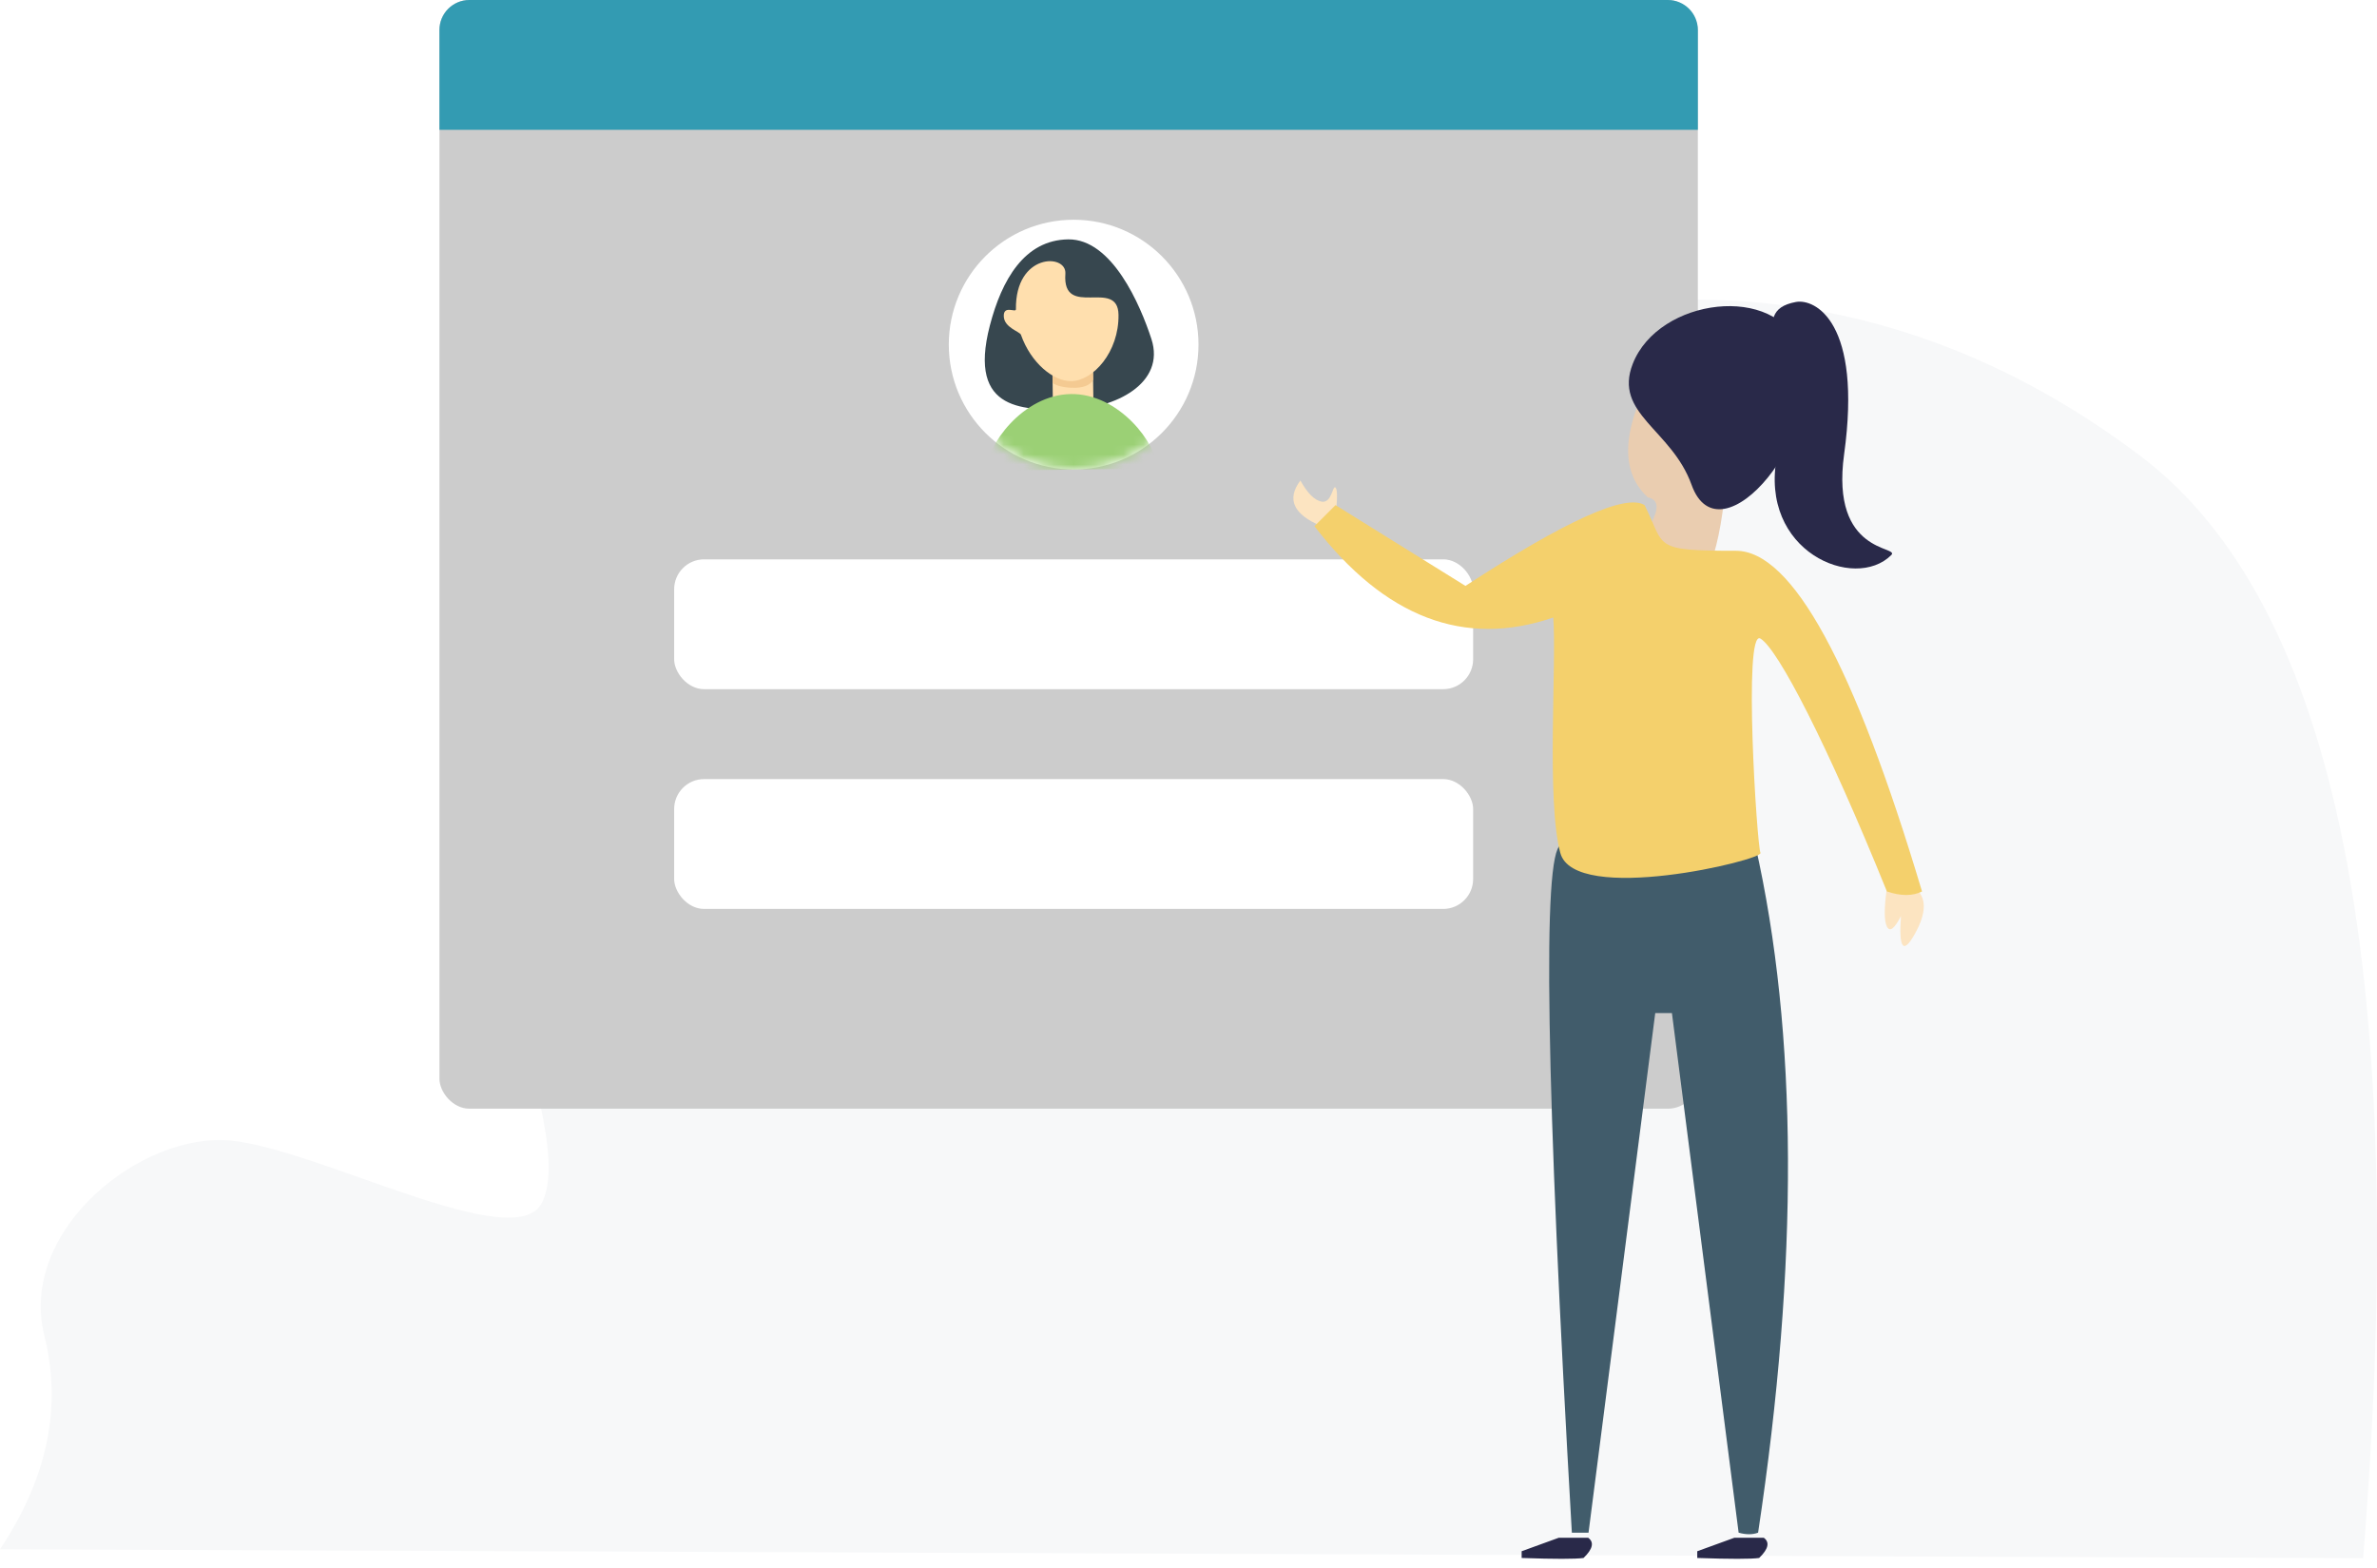 <?xml version="1.0" encoding="UTF-8"?>
<svg viewBox="0 0 238 157" version="1.1" xmlns="http://www.w3.org/2000/svg" xmlns:xlink="http://www.w3.org/1999/xlink">
    <title>Sign up</title>
    <defs>
        <circle id="path-1" cx="12.5" cy="12.5" r="12.5"></circle>
        <filter id="filter-3">
            <feColorMatrix in="SourceGraphic" type="matrix" values="0 0 0 0 0.216 0 0 0 0 0.278 0 0 0 0 0.31 0 0 0 1 0"></feColorMatrix>
        </filter>
    </defs>
    <g id="Page-1" stroke="none" stroke-width="1" fill="none" fill-rule="evenodd">
        <g id="Crosswired-Course-Catalog-Detail" transform="translate(-977, -226)">
            <g id="Group-7" transform="translate(977, 226)">
                <path d="M0,155.11 C4.744,147.994 6.227,140.878 4.448,133.762 C1.779,123.088 14.232,113.303 23.127,114.193 C32.023,115.082 51.592,125.756 54.261,120.419 C56.929,115.082 50.702,102.629 52.481,96.402 C54.261,90.175 61.377,70.606 83.615,73.275 C94.289,75.054 96.068,86.617 106.742,83.949 C117.416,81.28 120.974,46.589 137.875,37.694 C154.776,28.799 185.02,23.461 214.374,45.699 C233.943,60.525 241.356,97.292 236.611,156 L0,155.11 Z" id="Path-2-Copy-5" fill="#F7F8F9"></path>
                <g id="Group-5" transform="translate(44, 0)">
                    <g id="Group-4">
                        <rect id="Rectangle-Copy-17" fill="#CCCCCC" x="0" y="0" width="126" height="111" rx="3"></rect>
                        <path d="M3,0 L123,0 C124.657,-3.04359188e-16 126,1.343 126,3 L126,13 L126,13 L0,13 L0,3 C-2.02906125e-16,1.343 1.343,3.04359188e-16 3,0 Z" id="Rectangle-Copy-12" fill="#339BB2"></path>
                        <rect id="Rectangle-Copy-12" fill="#FFFFFF" x="23.5" y="56" width="80" height="13" rx="3"></rect>
                        <rect id="Rectangle-Copy-13" fill="#FFFFFF" x="23.5" y="78" width="80" height="13" rx="3"></rect>
                        <g id="Group-11" transform="translate(51, 22)">
                            <mask id="mask-2" fill="white">
                                <use xlink:href="#path-1"></use>
                            </mask>
                            <use id="Oval-Copy" fill="#FFFFFF" xlink:href="#path-1"></use>
                            <g filter="url(#filter-3)" id="Group-6">
                                <g mask="url(#mask-2)">
                                    <g transform="translate(3.602, 1.966)">
                                        <path d="M16.683,9.97 C18.139,14.428 12.977,16.958 8.584,17.014 C4.19,17.07 -1.797,17.467 0.513,8.61 C1.697,4.073 3.957,0.057 8.353,0 C12.749,-0.056 15.578,6.583 16.683,9.97 Z" id="Path_3" fill="#37474F"></path>
                                        <polygon id="Rectangle_2" fill="#FFDFAE" transform="translate(8.816, 14.046) rotate(-0.745) translate(-8.816, -14.046) " points="6.786 11.843 10.846 11.844 10.847 16.249 6.787 16.247"></polygon>
                                        <path d="M6.791,14.371 L6.763,12.331 L10.823,12.279 L10.848,14.053 C10.848,14.053 10.594,14.839 9.005,14.86 C7.373,14.881 6.791,14.371 6.791,14.371 Z" id="Path_4-2" fill="#F4CA92"></path>
                                        <path d="M13.39,7.551 C13.441,11.294 10.837,14.172 8.646,14.193 C6.892,14.21 4.629,12.409 3.62,9.549 C3.508,9.231 1.965,8.843 1.905,7.735 C1.839,6.52 3.124,7.383 3.119,6.998 C3.042,1.375 8.219,1.391 8.07,3.441 C7.736,8.039 13.339,3.808 13.39,7.551 Z" id="Path_5" fill="#FFDFAE"></path>
                                        <path d="M17.262,22.936 C17.229,20.467 13.46,15.422 8.624,15.486 C3.788,15.551 0.133,20.695 0.165,23.164 L17.262,22.936 Z" id="Path_6" fill="#9BD075"></path>
                                    </g>
                                </g>
                            </g>
                        </g>
                    </g>
                    <g id="Group" transform="translate(85.5, 28.221)">
                        <path d="M34.986,7.561 C32.109,15.007 32.468,19.848 36.065,22.082 C37.503,22.082 37.503,23.571 36.065,26.55 C40.242,30.211 42.612,31.032 43.174,29.012 C43.737,26.992 43.885,24.31 43.617,20.965 L34.986,7.561 Z" id="Path-17" fill="#EACDB0" transform="translate(38.407, 18.825) rotate(11) translate(-38.407, -18.825) "></path>
                        <path d="M62.242,60.68 C63.414,61.617 63.414,63.141 62.242,65.251 C61.07,67.361 60.601,66.775 60.835,63.493 C60.184,64.77 59.716,65.122 59.429,64.548 C59.142,63.974 59.142,62.684 59.429,60.68 L62.242,60.68 Z" id="Path-28" fill="#FCE4C1"></path>
                        <path d="M4.22,23.405 C4.419,21.728 4.419,20.791 4.22,20.592 C3.921,20.293 3.868,22.209 2.813,21.998 C2.11,21.858 1.407,21.154 0.703,19.888 C-0.703,21.764 -7.99360578e-15,23.288 2.813,24.46 C3.282,24.225 3.751,23.874 4.22,23.405 Z" id="Path-29" fill="#FCE4C1"></path>
                        <path d="M27.884,125.227 C25.287,80.159 24.916,57.21 26.771,56.38 C28.627,55.549 35.12,55.549 46.252,56.38 C50.52,75.279 50.612,98.228 46.531,125.227 C45.974,125.435 45.325,125.435 44.582,125.227 L37.903,73.202 L36.233,73.202 L29.554,125.227 L27.884,125.227 Z" id="Path-26" fill="#415C6B"></path>
                        <path d="M2.11,24.46 C9.143,33.603 17.114,36.65 26.022,33.603 C26.374,38.174 25.319,51.888 26.725,57.163 C28.132,62.438 47.121,57.866 46.769,57.163 C46.418,56.46 45.011,34.658 46.769,35.713 C48.527,36.768 53.451,46.262 59.429,61.031 C60.835,61.5 62.007,61.5 62.945,61.031 C56.147,38.291 49.934,26.921 44.308,26.921 C35.868,26.921 37.275,26.57 35.165,22.35 C33.289,21.178 27.311,23.874 17.231,30.438 L4.22,22.35 L2.11,24.46 Z" id="Path-27" fill="#F4D06C"></path>
                        <path d="M55.464,17.009 C56.019,27.162 62.753,24.933 62.024,26.013 C59.121,30.316 48.905,28.196 48.905,18.45 C48.905,8.704 42.953,4.884 47.811,2.963 C49.633,2.243 54.735,3.684 55.464,17.009 Z" id="Shape-3664" fill="#292949" transform="translate(53.991, 15.473) rotate(11) translate(-53.991, -15.473) "></path>
                        <path d="M41.44,20.585 C38.418,15.502 32.374,15.103 33.349,9.806 C34.635,2.822 45.918,-0.882 49.512,5.121 C54.038,12.68 45.763,27.854 41.44,20.585 Z" id="Shape-3666" fill="#292949" transform="translate(42.035, 12.308) rotate(11) translate(-42.035, -12.308) "></path>
                        <path d="M22.857,127.085 L26.575,125.735 L29.518,125.735 C30.138,126.185 29.983,126.86 29.054,127.76 C28.227,127.873 26.162,127.873 22.857,127.76 L22.857,127.085 Z" id="Path-8-Copy" fill="#292949"></path>
                        <path d="M40.44,127.085 L44.157,125.735 L47.101,125.735 C47.72,126.185 47.565,126.86 46.636,127.76 C45.81,127.873 43.744,127.873 40.44,127.76 L40.44,127.085 Z" id="Path-8-Copy-2" fill="#292949"></path>
                    </g>
                </g>
            </g>
        </g>
    </g>
</svg>
